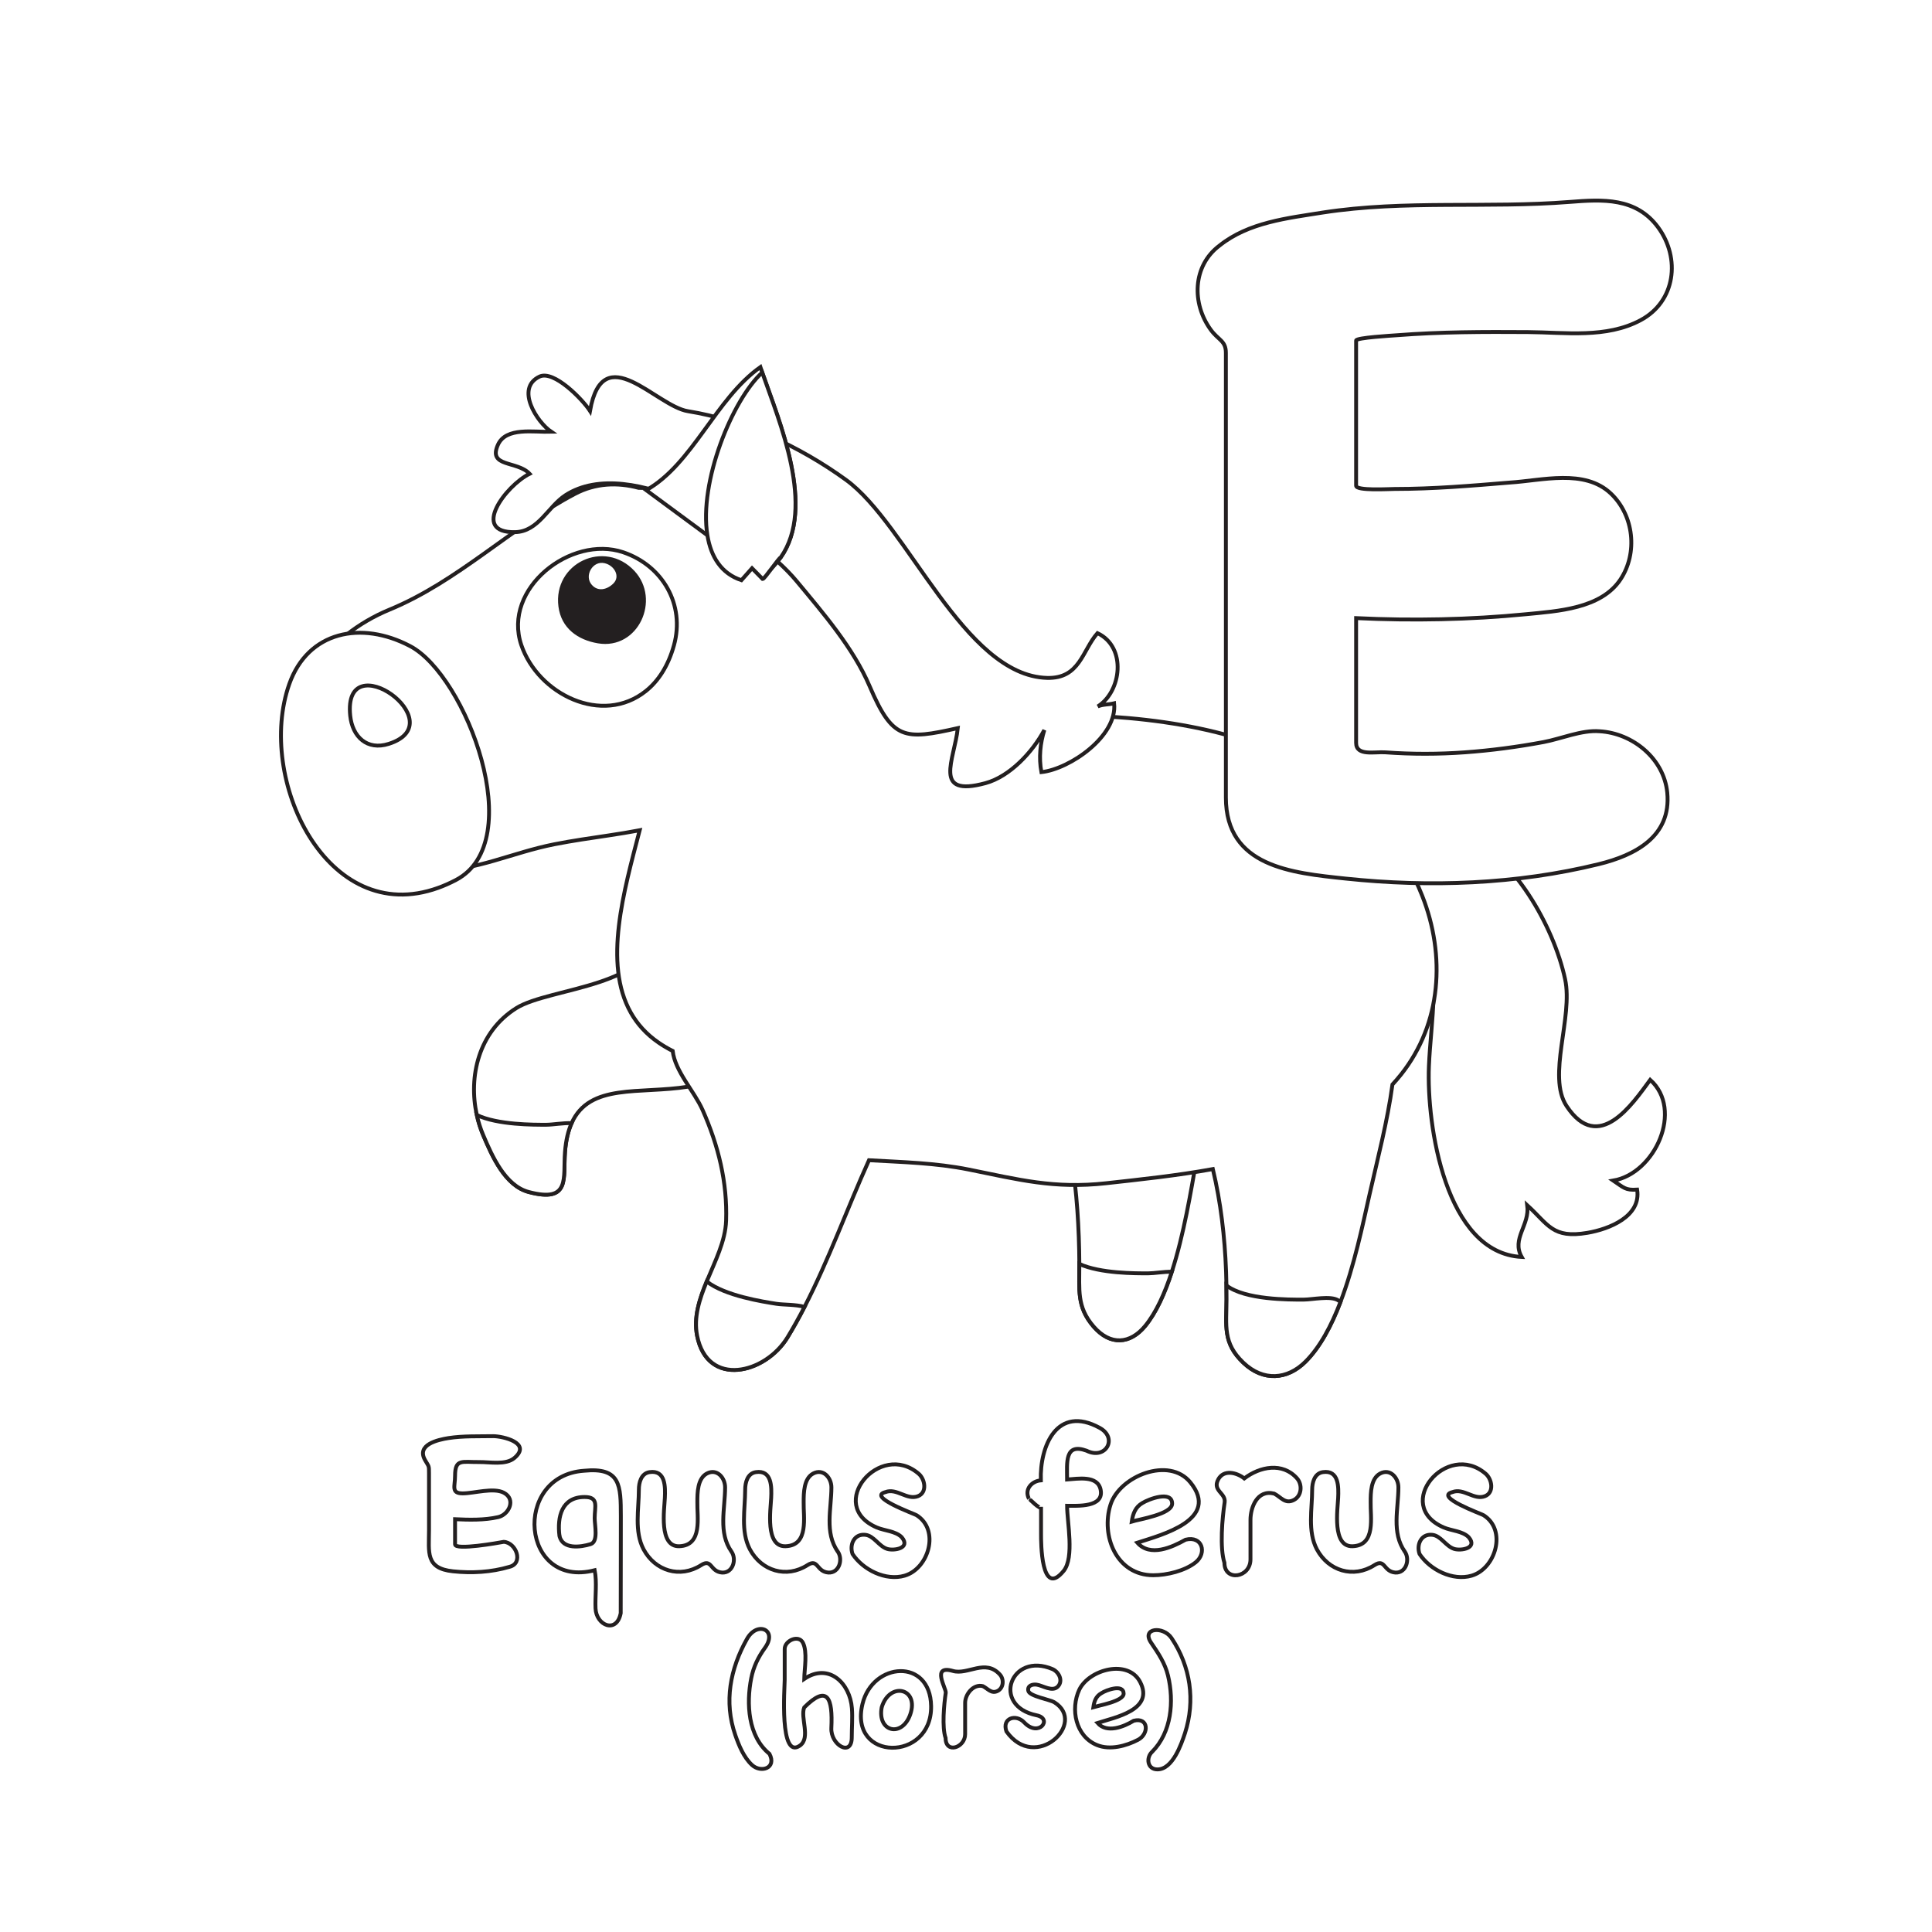 <?xml version="1.0" encoding="utf-8"?>
<!-- Generator: Adobe Illustrator 16.0.0, SVG Export Plug-In . SVG Version: 6.00 Build 0)  -->
<!DOCTYPE svg PUBLIC "-//W3C//DTD SVG 1.1//EN" "http://www.w3.org/Graphics/SVG/1.1/DTD/svg11.dtd">
<svg version="1.1" id="Layer_1" xmlns="http://www.w3.org/2000/svg" xmlns:xlink="http://www.w3.org/1999/xlink" x="0px" y="0px"
	 width="100%" height="100%" viewBox="0 0 1000 1000" style="enable-background:new 0 0 1000 1000;" xml:space="preserve">
<rect style="fill:#FFFFFF;" width="1000" height="1000"/>
<path style="fill:#FFFFFF;stroke:#231F20;stroke-width:2;stroke-miterlimit:10;" d="M629.777,512.914
	c1.223,29.896-5.297,58.338-10.488,87.442c-2.849,15.974-6.496,38.619-12.751,57.888c-3.627,11.166-8.124,21.197-13.854,28.141
	c-7.672,9.305-17.957,10.243-26.592,0.284c-8.856-10.216-7.381-18.929-7.429-32.444c-0.001-0.104,0.001-0.211,0-0.313
	c-0.198-36.708-4.696-74.472-18.497-107.822L629.777,512.914z"/>
<path style="fill:#FFFFFF;stroke:#231F20;stroke-width:2;stroke-miterlimit:10;" d="M389.574,540.969
	c-3.32,15.481-20.292,19.381-33.412,21.49c-25.021,4.014-50.938-1.996-60.304,18.888c-1.772,3.949-2.952,8.859-3.421,14.981
	c-1.026,13.403,2.97,26.409-18.771,20.648c-12.201-3.229-18.914-18.451-23.619-29.589c-1.375-3.255-2.47-6.695-3.251-10.248
	c-4.393-19.862,0.86-43.093,20.47-55.358c17.329-10.836,73.125-10.928,70.546-41.793L389.574,540.969z"/>
<path style="fill:#FFFFFF;stroke:#231F20;stroke-width:2;stroke-miterlimit:10;" d="M669.669,410.127
	c11.569,18.366,66.612,11.206,87.516,20.865c26.123,12.072,46.88,47.949,52.907,75.822c4.264,19.7-9.479,50.164,0.771,65.668
	c16.625,25.147,34.193-1.235,43.288-13.56c17.358,15.479,2.521,48.465-19.118,52.145c5.375,3.608,6.214,5.107,12.352,4.678
	c2.183,13.874-14.467,20.45-25.76,22.365c-18.062,3.06-20.076-4.197-31.1-14.261c1.34,10.362-8.271,17.253-2.907,26.749
	c-39.482-2.003-49.257-68.223-48.011-98.688c0.941-23.004,6.525-50.734-2.853-72.502c-7.291-16.928-31.342-42.744-49.635-44.736
	L669.669,410.127z"/>
<path style="fill:#FFFFFF;stroke:#231F20;stroke-width:2;stroke-miterlimit:10;" d="M736.168,463.758
	c-37.994-96.342-161.341-99.293-253.001-90.468c-8.655-17-19.787-33.17-31.259-48.581c-24.827-33.356-75.743-72.367-121.367-72.2
	c-10.989-2.896-22.327-2.47-32.918,3.097c-33.459,17.592-60.473,45.267-96.105,59.98c-31.798,13.13-56.232,43.796-51.105,78.875
	c5.504,37.693,37.69,56.771,73.73,56.425c22.583-0.213,40.876-9.563,62.747-13.888c9.487-1.875,18.868-3.178,28.17-4.583
	c5.37-0.812,10.711-1.661,16.039-2.67c-8.196,31.459-18.96,68.885-4.628,94.333c3.33,5.922,8.019,11.189,14.414,15.589
	c2.333,1.603,4.775,3.036,7.297,4.312c1.235,10.573,11.154,20.812,15.484,30.557c8.205,18.484,12.838,37.495,12.169,57.281
	c-0.357,10.56-5.707,20.979-10.04,31.476c-3.815,9.248-6.842,18.55-4.974,28.049c5.312,27.072,35.306,19.792,46.822,0.821
	c3.117-5.131,6.023-10.379,8.771-15.714c12.6-24.433,21.979-50.687,33.369-75.919c17.231,1,34.513,1.376,51.666,4.83
	c25.759,5.187,44.113,10.077,71.16,7.075c17.518-1.943,36.428-3.913,55.162-7.324c4.111,17.23,6.169,35.009,6.829,52.724
	c0.015,0.293,0.023,0.593,0.032,0.887c0.08,2.21,0.133,4.417,0.169,6.626c0.041,2.427,0.055,4.843,0.045,7.263
	c-0.043,13.695-2.03,22.489,8.678,32.699c10.364,9.876,22.834,8.836,32.226-0.548c7.542-7.534,13.395-18.632,18.067-30.855
	c7.171-18.752,11.566-40.168,15.018-55.478c4.312-19.115,9.294-37.953,11.896-57.08c1.547-1.702,3.062-3.441,4.514-5.271
	C746.174,529.677,748.287,494.479,736.168,463.758z"/>
<path style="fill:#FFFFFF;stroke:#231F20;stroke-width:2;stroke-miterlimit:10;" d="M412.361,300.833
	c-21.285-25.656-86.199-66.199-119.69-44.509c-8.957,5.8-13.995,18.862-26.062,19.114c-23.291,0.485-4.857-24.036,7.512-30.221
	c-6.468-6.898-21.723-3.205-16.372-15.038c4.188-9.26,18.571-6.413,27.582-6.688c-7.39-4.966-18.742-22.522-6.127-28.553
	c7.508-3.589,22.458,11.97,26.177,17.735c6.731-38.016,34.134-2.471,50.736,0.174c28.328,4.513,57.767,18.104,81.769,35.533
	c31.915,23.174,61.056,101.272,104.027,102.502c17.069,0.489,18.254-14.228,26.134-23.17c15.354,7.234,12.371,30.354,0.143,37.936
	c2.868-1.231,5.468-0.846,8.479-1.618c1.818,17.042-23.082,34.083-37.646,35.624c-1.405-7.521-0.592-15.021,1.522-21.793
	c-5.993,11.245-17.742,24.042-30.467,27.495c-27.75,7.532-16.026-12.204-14.327-28.479c-27.77,6.241-33.746,6.098-45.63-21.689
	C441.625,335.326,426.19,317.501,412.361,300.833z"/>
<path style="fill:#FFFFFF;stroke:#231F20;stroke-width:2;stroke-miterlimit:10;" d="M404.113,288.501
	c-2.476,3.53-5.632,6.729-9.597,9.501l-3.451-2.547l-24.916-18.38l-31.671-23.363c24.054-13.524,35.983-47.396,59.102-63.72
	c0.3,0.906,0.62,1.841,0.949,2.8C403.389,218.394,422.361,262.482,404.113,288.501z"/>
<path style="fill:#FFFFFF;stroke:#231F20;stroke-width:2;stroke-miterlimit:10;" d="M404.113,288.501
	c-0.889,0.109-8.391,11.238-9.36,11.211l-5.501-5.595l-5.496,6.199c-10.45-3.438-15.801-12.131-17.606-23.242
	c-4.489-27.6,12.887-70.139,28.38-84.282C403.389,218.394,422.361,262.482,404.113,288.501z"/>
<path style="fill:#FFFFFF;stroke:#231F20;stroke-width:2;stroke-miterlimit:10;" d="M226.74,459.572
	c-57.722,20.746-94.273-56.664-77.013-105.49c9.655-27.312,37.213-33.034,62.617-19.621c28.865,15.24,61.555,101.14,23.646,121.021
	C232.85,457.127,229.766,458.485,226.74,459.572z"/>
<path style="fill:#FFFFFF;stroke:#231F20;stroke-width:2;stroke-miterlimit:10;" d="M334.372,357.613
	c-22.653,18.188-55.905,1.709-64.539-23.745c-9.938-29.304,25.707-57.137,52.739-48.011c20.425,6.896,32.104,27.12,26.267,48.148
	C345.832,344.835,340.674,352.553,334.372,357.613z"/>
<path style="fill:#231F20;stroke:#231F20;stroke-width:2;stroke-miterlimit:10;" d="M290.042,313.837
	c-2.777-21.503,22.774-33.584,37.604-17.649c13.185,14.174,1.93,39.178-18.006,35.813
	C299.636,330.312,291.431,324.577,290.042,313.837z"/>
<path style="fill:#FFFFFF;stroke:#231F20;stroke-width:2;stroke-miterlimit:10;" d="M305.558,303.36
	c-4.743-5.397,0.5-14.549,7.69-12.81c5.753,1.393,9.219,7.901,4.934,12.164C314.613,306.265,309.244,307.555,305.558,303.36z"/>
<path style="fill:#FFFFFF;stroke:#231F20;stroke-width:2;stroke-miterlimit:10;" d="M201.226,385.02
	c34.357-10.934-23.924-52.493-19.954-14.537C182.414,381.394,190.035,388.578,201.226,385.02z"/>
<path style="fill:#FFFFFF;stroke:#231F20;stroke-width:2;stroke-miterlimit:10;" d="M295.858,581.347
	c-1.772,3.949-2.952,8.859-3.421,14.981c-1.026,13.403,2.97,26.409-18.771,20.648c-12.201-3.229-18.914-18.451-23.619-29.589
	c-1.375-3.255-2.47-6.695-3.251-10.248c10.86,5.132,29.387,5.039,36.018,5.028C286.1,582.166,291.511,581.161,295.858,581.347z"/>
<path style="fill:#FFFFFF;stroke:#231F20;stroke-width:2;stroke-miterlimit:10;" d="M416.416,676.447
	c-2.749,5.335-5.655,10.583-8.771,15.714c-11.517,18.971-41.509,26.251-46.822-0.821c-1.868-9.499,1.158-18.801,4.974-28.049
	c9.524,7.459,29.246,10.48,36.104,11.556C405.543,675.417,412.031,675.165,416.416,676.447z"/>
<path style="fill:#FFFFFF;stroke:#231F20;stroke-width:2;stroke-miterlimit:10;" d="M606.538,658.244
	c-3.627,11.166-8.124,21.197-13.854,28.141c-7.672,9.305-17.957,10.243-26.592,0.284c-8.856-10.216-7.381-18.929-7.429-32.444
	c10.906,4.96,29.098,4.87,35.655,4.857C597.402,659.078,602.352,658.195,606.538,658.244z"/>
<path style="fill:#FFFFFF;stroke:#231F20;stroke-width:2;stroke-miterlimit:10;" d="M693.818,673.903
	c-4.674,12.225-10.525,23.321-18.067,30.855c-9.392,9.384-21.86,10.424-32.226,0.548c-10.708-10.21-8.721-19.004-8.678-32.699
	c0.01-2.42-0.004-4.836-0.045-7.263c9.624,7.462,32.353,7.351,39.855,7.338c4.736-0.008,13.884-2.092,17.903,0.313
	C693.015,673.271,693.432,673.568,693.818,673.903z"/>
<path style="fill:#FFFFFF;stroke:#231F20;stroke-width:2;stroke-miterlimit:10;" d="M260.73,798.053
	c6.475,0.362,10.406,11.083,2.983,12.928c-9.46,2.804-19.499,3.354-29.282,2.32c-14.381-1.515-12.376-9.885-12.376-21.192
	c0-9.834,0-19.669,0-29.503c0-4.12-0.001-3.349-1.989-6.764c-4.774-8.166,6.662-10.627,12.044-11.491
	c7.682-1.181,15.461-0.852,23.205-0.994c4.826,0,20.135,3.497,10.925,11.3c-4.457,3.775-12.777,2.03-18.108,2.1
	c-8.953,0.116-12.596-1.892-12.596,7.15c0,5.425-2.18,9.064,3.978,9.064c5.854,0,15.938-3.155,21.271-0.332
	c6.46,3.42,2.641,11.339-2.928,12.61c-7.117,1.625-15.066,1.438-22.319,1.091c0,4.336,0,8.672,0,13.008
	C235.537,802.595,258.123,798.531,260.73,798.053z"/>
<path style="fill:#FFFFFF;stroke:#231F20;stroke-width:2;stroke-miterlimit:10;" d="M321.281,834.959
	c-2.055,10.778-12.659,6.488-13.039-2.486c-0.274-6.407,0.817-13.44-0.441-19.724c-38.029,9.806-42.859-48.88-5.525-51.492
	c18.995-1.889,19.046,7.594,19.073,23.509C321.377,801.496,321.275,818.229,321.281,834.959z"/>
<path style="fill:#FFFFFF;stroke:#231F20;stroke-width:2;stroke-miterlimit:10;" d="M289.569,794.959
	c1.593,7.168,10.962,5.856,16.118,4.28c4.114-1.259,2.113-9.684,2.113-13.438c0-6.03,2.284-10.955-5.194-10.955
	C290.713,774.846,288.367,785.083,289.569,794.959C290.011,796.947,289.273,792.527,289.569,794.959z"/>
<path style="fill:#FFFFFF;stroke:#231F20;stroke-width:2;stroke-miterlimit:10;" d="M378.629,803.135
	c2.756,3.986,0.744,11.104-4.862,10.828c-6.359-0.492-5.188-7.479-10.86-3.85c-10.896,6.974-23.824,3.001-29.803-8.194
	c-4.897-9.352-2.43-20.819-2.43-30.884c0-3.599,1.148-8.41,5.525-9.062c8.41-1.227,8.179,7.83,7.93,13.366
	c-0.266,5.909-3.227,25.336,7.442,24.992c12.3-0.396,9.16-15.301,9.379-22.942c0-4.671,0.055-12.133,4.945-14.709
	c5.16-2.72,9.419,2.163,9.419,7.195C375.314,780.879,371.645,793.289,378.629,803.135
	C379.292,804.094,377.375,801.367,378.629,803.135z"/>
<path style="fill:#FFFFFF;stroke:#231F20;stroke-width:2;stroke-miterlimit:10;" d="M433.655,803.135
	c2.756,3.986,0.744,11.104-4.862,10.828c-6.359-0.492-5.188-7.479-10.86-3.85c-10.896,6.974-23.824,3.001-29.803-8.194
	c-4.899-9.351-2.43-20.82-2.43-30.884c0-3.598,1.148-8.41,5.524-9.062c8.409-1.227,8.18,7.83,7.931,13.366
	c-0.266,5.909-3.228,25.336,7.441,24.992c12.3-0.396,9.16-15.301,9.38-22.942c0-4.671,0.054-12.133,4.944-14.709
	c5.161-2.719,9.419,2.162,9.419,7.195C430.34,780.882,426.674,793.285,433.655,803.135
	C434.318,804.094,432.402,801.367,433.655,803.135z"/>
<path style="fill:#FFFFFF;stroke:#231F20;stroke-width:2;stroke-miterlimit:10;" d="M441.277,804.351
	c-1.681-4.758,0.758-10.519,6.52-9.942c4.539,0.416,7.021,5.911,11.381,7.293c3.52,1.108,12.443-0.31,7.515-6.078
	c-3.179-3.177-8.899-3.283-12.901-5.013c-26.594-11.491,1.558-45.151,21.74-27.775c3.274,2.819,4.521,9.712-0.455,11.602
	c-5.691,2.16-10.961-4.366-16.782-2.127c-9.542,2.401,14.934,11.224,16.077,11.936c12.265,7.64,6.336,27.656-6.121,31.312
	C458.454,818.432,446.711,812.554,441.277,804.351z"/>
<path style="fill:#FFFFFF;stroke:#231F20;stroke-width:2;stroke-miterlimit:10;" d="M550.557,813.08
	c-11.784,14.487-11.712-15.184-11.712-18.949c0-4.735,0-9.47,0-14.205c0,2.134-6.398-4.453-6.353-4.358
	c-2.336-4.828,1.659-8.987,6.244-9.338c-0.578-17.762,8.38-39.225,30.441-27.183c9.636,5.252,3.136,16.796-6.795,11.823
	c-11.445-4.146-10.055,6.218-10.055,14.918c5.426-0.355,15.77-2.349,17.349,5.247c1.93,9.3-12.122,8.343-17.348,8.343
	C552.329,787.791,556.182,806.146,550.557,813.08C549.599,814.258,551.514,811.9,550.557,813.08z"/>
<path style="fill:#FFFFFF;stroke:#231F20;stroke-width:2;stroke-miterlimit:10;" d="M613.65,796.947
	c8.711-2.175,11.179,6.909,5.247,11.685c-5.574,4.488-15.035,6.712-22.003,6.712c-19.046,0-27.188-20.48-22.086-36.546
	c4.707-14.817,30.29-25.111,41.327-11.518c15.666,19.308-14.965,27.191-27.459,31.215
	C595.292,806.054,606.595,800.904,613.65,796.947z"/>
<path style="fill:#FFFFFF;stroke:#231F20;stroke-width:2;stroke-miterlimit:10;" d="M591.33,777.941
	c-3.679,2.081-4.953,5.613-5.526,9.612c3.64-1.117,20.886-3.783,20.886-9.282C606.689,771.288,594.497,775.953,591.33,777.941z"/>
<path style="fill:#FFFFFF;stroke:#231F20;stroke-width:2;stroke-miterlimit:10;" d="M633.871,777.666
	c0.736-4.876-6.392-5.978-3.369-11.824c2.847-5.487,9.739-3.639,13.535-0.607c8.045-6.115,19.748-8.533,27.293-0.056
	c2.845,3.196,2.504,9.011-1.547,11.16c-4.584,2.434-6.831-1.536-10.278-3.26c-8.875-2.215-12.262,7.31-12.262,13.607
	c0,6.81,0,13.62,0,20.43c0,9.59-13.481,11.682-13.481,1.764C631.283,801.298,632.646,785.592,633.871,777.666
	C633.943,777.188,633.797,778.146,633.871,777.666z"/>
<path style="fill:#FFFFFF;stroke:#231F20;stroke-width:2;stroke-miterlimit:10;" d="M727.129,803.135
	c2.754,3.988,0.744,11.103-4.863,10.828c-6.359-0.492-5.188-7.479-10.858-3.85c-10.894,6.972-23.829,3.005-29.804-8.194
	c-4.898-9.349-2.433-20.821-2.433-30.884c0-3.599,1.148-8.41,5.525-9.062c8.408-1.227,8.181,7.83,7.932,13.366
	c-0.267,5.908-3.228,25.336,7.441,24.992c12.3-0.396,9.16-15.301,9.38-22.942c0-4.671,0.053-12.134,4.943-14.709
	c5.16-2.718,9.423,2.16,9.423,7.195C723.815,780.879,720.145,793.289,727.129,803.135
	C727.791,804.094,725.875,801.367,727.129,803.135z"/>
<path style="fill:#FFFFFF;stroke:#231F20;stroke-width:2;stroke-miterlimit:10;" d="M734.75,804.351
	c-1.678-4.759,0.754-10.519,6.52-9.942c4.54,0.416,7.019,5.913,11.381,7.293c3.512,1.106,12.456-0.318,7.513-6.078
	c-3.177-3.178-8.899-3.283-12.899-5.013c-26.593-11.494,1.562-45.152,21.741-27.775c3.274,2.82,4.519,9.711-0.457,11.602
	c-5.69,2.161-10.96-4.368-16.78-2.127c-9.544,2.394,14.936,11.226,16.075,11.936c12.267,7.636,6.338,27.657-6.119,31.312
	C751.927,818.432,740.186,812.554,734.75,804.351z"/>
<path style="fill:#FFFFFF;stroke:#231F20;stroke-width:2;stroke-miterlimit:10;" d="M398.281,907.804
	c3.853,7.438-4.449,10.026-9.086,5.718c-4.246-3.944-6.746-10.094-8.609-15.462c-5.983-17.242-2.636-34.302,6.049-49.76
	c5.33-9.467,16.072-4.728,9.282,4.641c-3.53,4.869-5.925,9.847-7.087,15.734C386.245,881.778,387.121,898.736,398.281,907.804z"/>
<path style="fill:#FFFFFF;stroke:#231F20;stroke-width:2;stroke-miterlimit:10;" d="M414.11,903.453
	c-10.852,7.844-7.956-30.117-7.956-33.961c0-5.334,0-10.669,0-16.004c0-4.289,7.19-7.587,9.427-3.219
	c2.432,4.749,0.787,13.566,0.683,18.749c12.709-8.59,23.722,2.205,24.685,15.188c0.372,5.018-0.073,10.041-0.073,15.062
	c0,10.355-11.002,3.91-10.565-4.849c0.753-15.479-1.915-22.739-14.046-10.651C414.16,889.02,419.682,899.405,414.11,903.453
	C413.004,904.253,415.214,902.651,414.11,903.453z"/>
<path style="fill:#FFFFFF;stroke:#231F20;stroke-width:2;stroke-miterlimit:10;" d="M446.429,881.947
	c5.231-21.733,35.104-23.942,35.511,1.12C482.412,912.186,439.177,911.81,446.429,881.947z"/>
<path style="fill:#FFFFFF;stroke:#231F20;stroke-width:2;stroke-miterlimit:10;" d="M456.374,883.688
	c-2.392,12.76,10.51,15.827,14.75,3.749C475.924,873.764,460.475,870.189,456.374,883.688
	C456.208,884.573,456.76,882.418,456.374,883.688z"/>
<path style="fill:#FFFFFF;stroke:#231F20;stroke-width:2;stroke-miterlimit:10;" d="M489.521,876.188
	c0.33-2.158-7.683-14.611,3.688-11.311c7.709,2.251,16.856-6.549,24.406,1.947c2.124,2.386,1.851,6.773-1.16,8.37
	c-3.251,1.728-5.169-1.171-7.706-2.445c-5.079-1.262-9.198,4.37-9.198,8.605c0,5.422,0,10.844,0,16.266
	c0,6.975-10.11,10.357-10.11,1.979C487.498,894.112,488.624,881.984,489.521,876.188
	C489.576,875.83,489.466,876.547,489.521,876.188z"/>
<path style="fill:#FFFFFF;stroke:#231F20;stroke-width:2;stroke-miterlimit:10;" d="M520.93,896.201
	c-2.48-7.012,4.988-9.146,9.156-4.724c7.578,8.097,14.979-1.9,6.463-3.646c-23.68-4.817-13.442-33.187,8.328-23.867
	c3.137,1.439,5.49,5.852,2.777,8.866c-2.882,3.203-8.026-0.497-11.146-0.87c-2.139-0.252-4.779,0.463-4.268,3.191
	c0.53,2.817,11.161,4.506,13.51,5.966C562.866,891.762,536.05,917.468,520.93,896.201z"/>
<path style="fill:#FFFFFF;stroke:#231F20;stroke-width:2;stroke-miterlimit:10;" d="M586.812,890.648
	c7.821-1.954,7.965,6.868,2.237,9.86c-6.146,3.207-14.473,5.461-21.194,2.755c-11.144-4.486-13.911-18.598-9.22-28.694
	c5.09-10.493,25.312-16.037,31.544-3.885c7.376,14.384-13.16,18.243-22.097,21.12C572.91,897.322,581.688,893.792,586.812,890.648z"
	/>
<path style="fill:#FFFFFF;stroke:#231F20;stroke-width:2;stroke-miterlimit:10;" d="M570.072,876.395
	c-2.884,1.632-3.715,4.214-4.144,7.211c2.593-0.796,15.664-3.026,15.664-6.961C581.593,871.425,572.489,874.774,570.072,876.395z"/>
<path style="fill:#FFFFFF;stroke:#231F20;stroke-width:2;stroke-miterlimit:10;" d="M596.344,906.727
	c10.014-10.036,11.427-26.046,8.225-39.394c-1.556-6.482-5.079-11.659-8.764-17.083c-5.195-7.641,6.297-8.804,10.606-2.34
	c9.798,14.697,12.389,32.188,6.92,49.205c-1.933,5.799-6.351,18.728-14.254,18.728C593.781,915.843,593.118,909.725,596.344,906.727
	z"/>
<path style="fill:#FFFFFF;stroke:#231F20;stroke-width:2;stroke-miterlimit:10;" d="M827.889,378.499
	c17.167,0.961,33.38,14.146,35.081,31.768c2.208,22.793-16.832,32.443-35.409,37.001c-42.705,10.479-87.531,12.091-131.165,7.474
	c-27.818-2.953-61.879-6.082-61.879-41.949c0-10.71,0-21.419,0-32.129c0-43.106,0-86.213,0-129.32c0-18.035,0-36.069,0-54.104
	c0-4.864,0-9.729,0-14.593c0-6.34-3.876-6.513-7.875-12.021c-9.837-13.543-9.453-32.997,4.562-43.508
	c15.1-12.073,35.116-14.166,53.591-17.127c42.465-6.53,85.023-2.108,127.623-5.468c17.129-1.351,34.416-2.375,45.857,13.204
	c11.685,15.948,8.988,38.275-9.032,47.959c-17.873,9.604-39.1,6.326-58.519,6.2c-22.567-0.146-45.304-0.133-67.812,1.644
	c-2.308,0.183-20.991,1.226-20.991,2.714c0,2.264,0,4.527,0,6.792c0,10.367,0,20.733,0,31.1c0,9.776,0,19.553,0,29.33
	c0,2.649,0,5.298,0,7.948c0,2.731,16.975,1.676,19.89,1.676c19.904,0,39.845-1.667,59.668-3.319
	c16.615-1.021,38.677-7.277,52.332,5.71c11.915,11.33,14,30.781,4.958,44.414c-10.096,15.22-32.559,16.418-48.903,18.021
	c-29.101,2.855-58.737,3.423-87.944,2.022c0,21.523,0,43.045,0,64.568c0,6.979,9.555,4.498,15.226,4.91
	c13.625,0.988,27.32,0.977,40.946-0.001c13.706-0.984,27.368-2.803,40.873-5.327C808.076,382.385,818.621,377.761,827.889,378.499z"
	/>
</svg>
